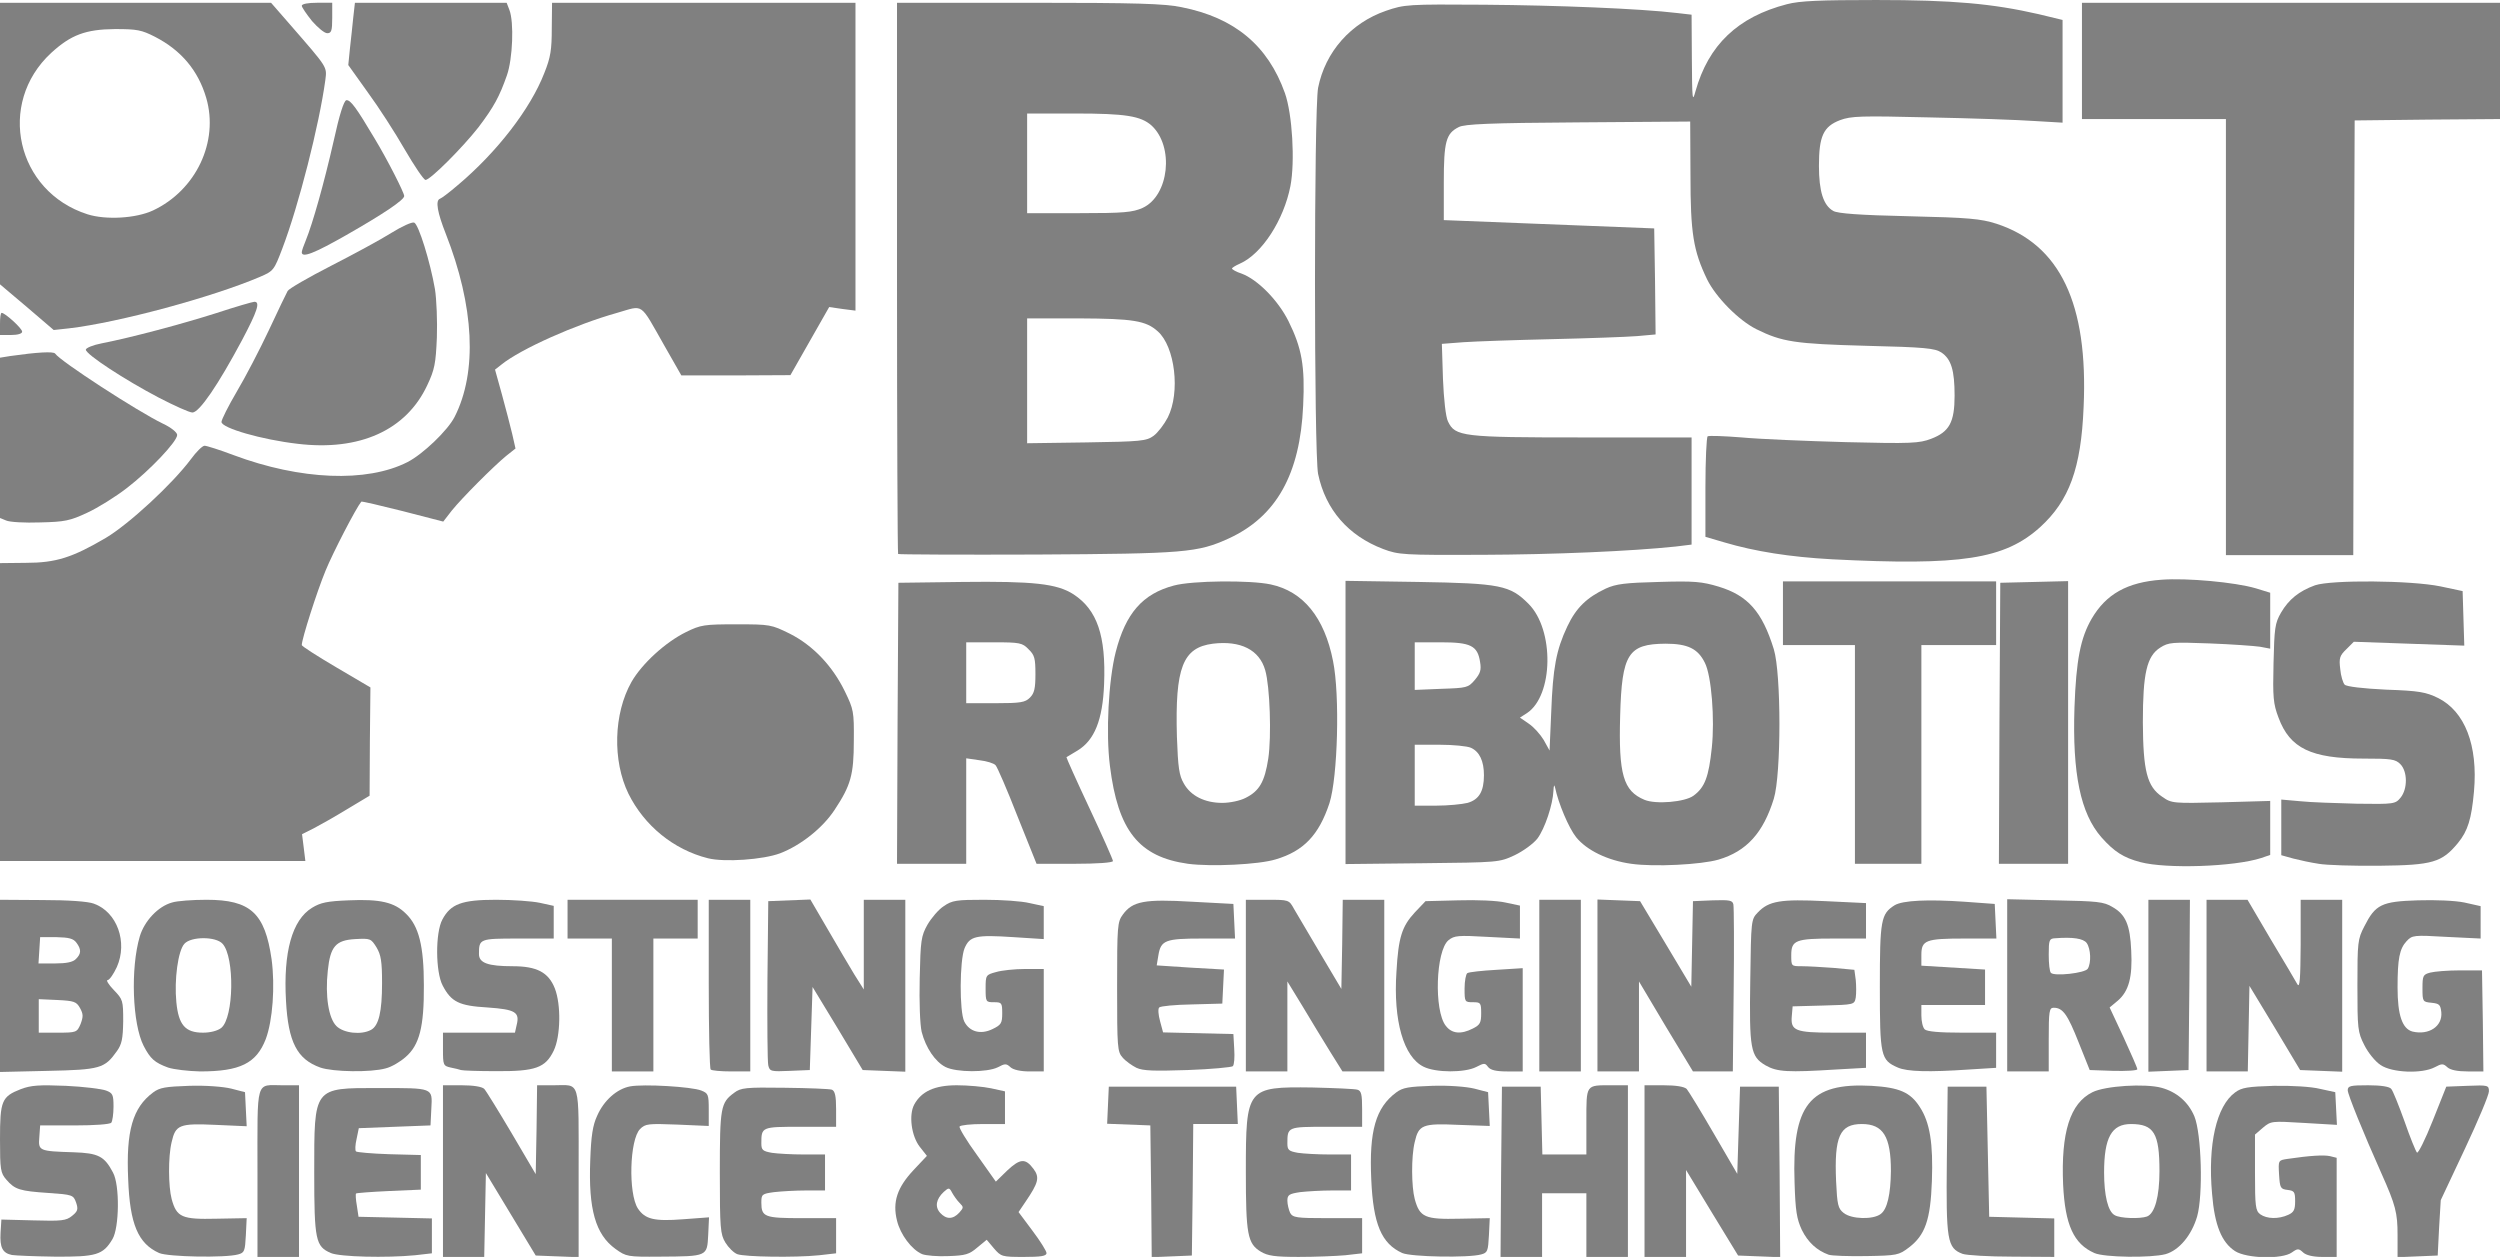<!DOCTYPE svg PUBLIC "-//W3C//DTD SVG 20010904//EN" "http://www.w3.org/TR/2001/REC-SVG-20010904/DTD/svg10.dtd">
<svg version="1.0" xmlns="http://www.w3.org/2000/svg" width="903px" height="454px" viewBox="0 0 9030 4540" preserveAspectRatio="xMidYMid meet">
<g id="layer101" fill="#808080" stroke="none">
 <path d="M43 4533 c-34 -7 -44 -27 -41 -80 l3 -48 116 3 c102 3 118 1 139 -16 21 -17 23 -24 15 -48 -10 -28 -13 -29 -100 -35 -103 -7 -121 -12 -152 -48 -21 -24 -23 -36 -23 -146 0 -139 6 -154 75 -181 37 -14 66 -16 163 -12 64 3 129 11 145 17 24 9 27 15 27 58 0 27 -4 53 -8 58 -4 6 -60 10 -132 10 l-125 0 -3 42 c-4 50 -2 51 124 55 89 3 111 14 142 73 25 45 23 200 -2 241 -34 57 -59 64 -208 63 -73 -1 -143 -4 -155 -6z"/>
 <path d="M575 4526 c-76 -34 -106 -104 -112 -266 -8 -175 16 -259 90 -314 24 -18 45 -21 130 -24 60 -2 123 3 152 10 l50 13 3 62 3 61 -113 -5 c-130 -6 -144 0 -158 62 -13 53 -12 161 0 206 18 66 37 74 162 71 l109 -2 -3 62 c-3 57 -5 63 -28 69 -46 13 -253 9 -285 -5z"/>
 <path d="M930 4236 c0 -345 -8 -316 91 -316 l59 0 0 310 0 310 -75 0 -75 0 0 -304z"/>
 <path d="M1195 4526 c-55 -24 -60 -46 -60 -291 0 -310 -4 -305 232 -305 200 0 195 -2 191 74 l-3 61 -130 5 -129 5 -8 39 c-5 21 -6 42 -2 45 3 3 57 8 120 10 l114 3 0 63 0 62 -115 5 c-64 3 -117 7 -119 9 -2 2 -1 22 3 44 l6 40 133 3 132 3 0 63 0 63 -61 7 c-104 10 -271 6 -304 -8z"/>
 <path d="M1600 4230 l0 -310 68 0 c41 0 73 5 81 13 6 6 51 79 99 160 l87 148 3 -161 2 -160 59 0 c99 0 91 -29 91 316 l0 305 -77 -3 -78 -3 -90 -149 -90 -149 -3 151 -3 152 -74 0 -75 0 0 -310z"/>
 <path d="M2223 4511 c-72 -52 -98 -143 -91 -320 3 -88 9 -127 25 -161 24 -55 71 -97 119 -106 48 -9 222 1 257 15 25 10 27 14 27 69 l0 59 -114 -5 c-105 -4 -115 -3 -134 16 -38 38 -43 233 -8 287 26 39 59 47 163 39 l94 -7 -3 64 c-4 77 -2 77 -174 78 -118 1 -122 0 -161 -28z"/>
 <path d="M2663 4530 c-13 -5 -32 -24 -43 -42 -18 -30 -20 -50 -20 -253 0 -236 3 -252 52 -288 24 -18 41 -20 182 -18 86 1 163 4 171 7 11 5 15 23 15 70 l0 64 -129 0 c-140 0 -141 0 -141 60 0 24 5 28 38 34 20 3 72 6 115 6 l77 0 0 65 0 65 -69 0 c-37 0 -89 3 -115 6 -44 6 -46 8 -46 38 0 52 12 56 147 56 l123 0 0 64 0 63 -61 7 c-88 9 -270 6 -296 -4z"/>
 <path d="M3331 4530 c-38 -16 -79 -71 -91 -121 -17 -68 1 -120 60 -183 l48 -51 -26 -33 c-30 -39 -40 -114 -20 -152 26 -48 74 -70 154 -70 40 0 96 5 124 11 l50 11 0 59 0 59 -79 0 c-44 0 -82 4 -85 9 -3 4 25 51 63 103 l68 96 41 -40 c47 -44 66 -45 95 -6 23 31 18 50 -29 119 l-25 37 50 67 c28 37 51 74 51 81 0 11 -20 14 -82 14 -79 0 -82 -1 -108 -31 l-26 -31 -34 28 c-29 25 -43 29 -104 31 -39 2 -82 -2 -95 -7z m134 -150 c16 -18 16 -20 1 -35 -9 -9 -21 -26 -27 -37 -10 -19 -12 -19 -30 -3 -28 26 -33 54 -13 76 22 24 46 24 69 -1z"/>
 <path d="M4158 4303 l-3 -238 -78 -3 -78 -3 3 -67 3 -67 230 0 230 0 3 68 3 67 -80 0 -81 0 -2 238 -3 237 -72 3 -73 3 -2 -238z"/>
 <path d="M4554 4521 c-48 -29 -54 -62 -54 -290 0 -302 3 -306 240 -303 80 2 153 5 163 8 14 4 17 17 17 70 l0 64 -129 0 c-140 0 -141 0 -141 60 0 24 5 28 38 34 20 3 72 6 115 6 l77 0 0 65 0 65 -69 0 c-37 0 -89 3 -115 6 -40 6 -46 10 -46 31 0 13 5 33 10 44 10 17 22 19 135 19 l125 0 0 64 0 63 -61 7 c-34 3 -110 6 -168 6 -87 0 -112 -4 -137 -19z"/>
 <path d="M5065 4526 c-75 -34 -105 -104 -112 -266 -8 -175 16 -259 90 -314 24 -18 45 -21 130 -24 60 -2 123 3 152 10 l50 13 3 61 3 61 -113 -4 c-130 -6 -144 0 -158 62 -13 53 -12 161 0 206 18 66 37 74 162 71 l109 -2 -3 62 c-3 57 -5 63 -28 69 -46 13 -253 9 -285 -5z"/>
 <path d="M5422 4233 l3 -308 70 0 70 0 3 123 3 122 79 0 80 0 0 -119 c0 -136 -3 -131 91 -131 l59 0 0 310 0 310 -75 0 -75 0 0 -115 0 -115 -80 0 -80 0 0 115 0 115 -75 0 -75 0 2 -307z"/>
 <path d="M5940 4230 l0 -310 69 0 c45 0 74 5 83 13 7 8 51 80 98 161 l85 146 5 -157 5 -158 70 0 70 0 3 308 2 308 -76 -3 -76 -3 -94 -154 -94 -155 0 157 0 157 -75 0 -75 0 0 -310z"/>
 <path d="M6605 4532 c-42 -15 -75 -45 -97 -90 -18 -39 -23 -68 -26 -170 -10 -282 54 -362 278 -350 100 6 140 23 174 76 37 56 49 133 44 268 -5 140 -24 195 -83 240 -37 28 -43 29 -154 31 -64 1 -125 -1 -136 -5z m188 -147 c24 -17 36 -72 37 -155 0 -125 -28 -170 -105 -170 -80 0 -100 45 -93 207 4 85 7 98 27 114 28 23 107 25 134 4z"/>
 <path d="M7089 4529 c-56 -21 -60 -48 -57 -339 l3 -265 70 0 70 0 5 235 5 235 118 3 117 3 0 69 0 70 -152 -1 c-84 0 -165 -5 -179 -10z"/>
 <path d="M7565 4526 c-75 -33 -106 -102 -113 -247 -8 -189 25 -294 106 -334 46 -23 190 -32 249 -16 55 15 97 51 119 103 26 63 32 285 10 362 -20 68 -65 122 -114 136 -53 14 -221 12 -257 -4z m190 -132 c28 -11 45 -71 45 -164 0 -137 -20 -170 -103 -170 -70 0 -97 49 -97 175 0 83 14 141 38 154 19 12 92 14 117 5z"/>
 <path d="M8073 4519 c-48 -31 -74 -93 -83 -207 -16 -179 16 -317 83 -366 24 -18 46 -21 140 -24 66 -1 135 3 167 11 l55 12 3 59 3 59 -119 -7 c-117 -7 -119 -7 -148 17 l-29 25 0 137 c0 124 2 138 19 151 24 17 66 18 101 2 20 -9 25 -18 25 -49 0 -34 -3 -38 -27 -41 -26 -3 -28 -7 -31 -55 -3 -52 -3 -52 30 -57 81 -12 132 -15 154 -10 l24 6 0 179 0 179 -52 0 c-33 0 -58 -6 -69 -16 -16 -15 -20 -15 -41 0 -35 25 -163 22 -205 -5z"/>
 <path d="M8660 4461 c0 -80 -7 -108 -58 -222 -66 -148 -122 -286 -122 -301 0 -16 10 -18 74 -18 47 0 77 5 83 13 6 6 27 59 48 117 20 58 41 109 45 113 4 5 30 -47 57 -115 l49 -123 77 -3 c74 -3 77 -2 77 20 0 13 -39 106 -87 208 l-87 185 -6 100 -5 100 -72 3 -73 3 0 -80z"/>
 <path d="M0 3561 l0 -311 153 1 c94 0 165 5 186 13 84 30 123 139 83 229 -12 26 -27 47 -33 47 -7 0 3 16 22 36 33 34 34 38 34 113 -1 63 -5 83 -23 108 -44 62 -60 67 -249 71 l-173 4 0 -311z m291 138 c10 -27 10 -36 -2 -58 -13 -23 -21 -26 -82 -29 l-67 -3 0 61 0 60 69 0 c67 0 69 -1 82 -31z m-17 -235 c20 -19 20 -35 2 -59 -11 -15 -27 -19 -72 -20 l-59 0 -3 48 -3 47 60 0 c41 0 65 -5 75 -16z"/>
 <path d="M607 3856 c-49 -18 -64 -32 -88 -78 -41 -80 -48 -281 -14 -396 17 -56 66 -108 116 -122 18 -6 75 -10 125 -10 159 0 211 48 235 215 13 97 4 221 -21 288 -34 88 -93 117 -237 117 -43 -1 -95 -7 -116 -14z m192 -143 c46 -37 49 -256 5 -304 -24 -27 -114 -27 -138 0 -23 25 -37 130 -29 211 8 82 32 110 96 110 28 0 53 -7 66 -17z"/>
 <path d="M1157 3856 c-84 -30 -116 -92 -124 -241 -10 -176 22 -292 94 -336 31 -19 55 -24 133 -27 113 -5 165 7 206 48 47 45 65 117 65 259 1 150 -16 216 -66 259 -19 17 -51 36 -72 41 -53 15 -190 13 -236 -3z m183 -136 c28 -15 40 -65 40 -169 0 -79 -4 -102 -20 -129 -20 -32 -22 -33 -77 -30 -70 4 -90 26 -99 114 -10 92 3 172 31 200 26 26 90 33 125 14z"/>
 <path d="M1665 3865 c-5 -2 -22 -6 -37 -9 -27 -6 -28 -9 -28 -66 l0 -60 130 0 130 0 6 -27 c12 -47 -4 -57 -105 -64 -103 -6 -131 -20 -162 -79 -26 -49 -27 -191 -1 -239 30 -56 70 -71 194 -71 59 0 130 5 158 11 l50 11 0 59 0 59 -129 0 c-139 0 -141 1 -141 56 0 32 32 44 122 44 87 0 129 22 152 80 23 59 21 173 -4 225 -30 62 -66 75 -208 74 -64 0 -121 -2 -127 -4z"/>
 <path d="M2210 3630 l0 -240 -80 0 -80 0 0 -70 0 -70 235 0 235 0 0 70 0 70 -80 0 -80 0 0 240 0 240 -75 0 -75 0 0 -240z"/>
 <path d="M2567 3863 c-4 -3 -7 -143 -7 -310 l0 -303 75 0 75 0 0 310 0 310 -68 0 c-38 0 -72 -3 -75 -7z"/>
 <path d="M2775 3848 c-3 -13 -4 -151 -3 -308 l3 -285 76 -3 76 -3 63 108 c34 59 78 133 96 163 l34 54 0 -162 0 -162 75 0 75 0 0 310 0 311 -77 -3 -77 -3 -90 -150 -91 -150 -5 150 -5 150 -72 3 c-68 3 -73 2 -78 -20z"/>
 <path d="M3415 3854 c-37 -19 -71 -69 -86 -127 -6 -27 -9 -105 -7 -194 3 -136 5 -152 28 -193 14 -24 40 -55 59 -67 30 -21 46 -23 147 -23 62 0 135 5 163 12 l51 11 0 60 0 59 -109 -7 c-137 -9 -158 -4 -177 40 -18 44 -19 229 -1 265 19 37 59 48 102 27 31 -15 35 -21 35 -57 0 -38 -2 -40 -30 -40 -29 0 -30 -1 -30 -50 0 -48 1 -49 38 -59 20 -6 67 -11 105 -11 l67 0 0 185 0 185 -52 0 c-32 0 -58 -6 -68 -15 -15 -14 -20 -14 -46 0 -38 19 -149 19 -189 -1z"/>
 <path d="M4105 3857 c-16 -8 -39 -24 -50 -37 -19 -21 -20 -36 -20 -255 0 -221 1 -235 21 -262 35 -48 79 -56 249 -46 l150 8 3 63 3 62 -119 0 c-133 0 -149 6 -158 61 l-6 36 121 8 122 7 -3 61 -3 62 -110 3 c-60 1 -113 6 -118 11 -5 5 -3 27 3 49 l11 41 127 3 127 3 3 54 c2 30 0 57 -5 62 -4 4 -78 11 -163 14 -122 4 -161 3 -185 -8z"/>
 <path d="M4500 3560 l0 -310 78 0 c77 0 78 0 96 33 10 17 53 90 95 161 l76 128 3 -161 2 -161 75 0 75 0 0 310 0 310 -75 0 -76 0 -45 -72 c-25 -40 -69 -113 -99 -163 l-55 -90 0 163 0 162 -75 0 -75 0 0 -310z"/>
 <path d="M5142 3853 c-72 -35 -110 -166 -98 -343 7 -125 20 -164 66 -214 l39 -41 118 -3 c67 -2 141 1 171 8 l52 11 0 60 0 59 -117 -6 c-106 -6 -120 -5 -141 12 -46 38 -53 254 -10 309 22 29 55 32 98 10 26 -13 30 -21 30 -55 0 -38 -2 -40 -30 -40 -29 0 -30 -1 -30 -49 0 -28 5 -53 10 -56 6 -4 53 -9 105 -12 l95 -6 0 187 0 186 -56 0 c-41 0 -60 -5 -69 -16 -11 -15 -14 -15 -43 0 -41 21 -146 21 -190 -1z"/>
 <path d="M5560 3560 l0 -310 75 0 75 0 0 310 0 310 -75 0 -75 0 0 -310z"/>
 <path d="M5770 3560 l0 -311 77 3 77 3 93 155 92 154 3 -154 3 -155 71 -3 c62 -2 72 0 75 15 2 10 3 150 1 311 l-3 292 -72 0 -72 0 -98 -162 -97 -163 0 163 0 162 -75 0 -75 0 0 -310z"/>
 <path d="M6377 3848 c-54 -32 -59 -58 -55 -310 3 -214 3 -217 27 -242 40 -42 82 -49 245 -41 l146 7 0 64 0 64 -116 0 c-138 0 -154 6 -154 60 0 40 0 40 38 40 22 0 73 3 114 6 l76 7 5 37 c2 21 2 49 0 63 -5 26 -5 26 -117 29 l-111 3 -3 35 c-5 53 13 60 150 60 l118 0 0 63 0 64 -107 6 c-176 11 -214 9 -256 -15z"/>
 <path d="M6855 3856 c-62 -27 -65 -41 -65 -292 0 -241 4 -263 53 -294 29 -18 122 -22 252 -13 l110 8 3 63 3 62 -116 0 c-139 0 -155 6 -155 59 l0 39 115 7 115 7 0 64 0 64 -115 0 -115 0 0 38 c0 21 5 43 12 50 8 8 53 12 135 12 l123 0 0 63 0 64 -97 6 c-146 10 -224 8 -258 -7z"/>
 <path d="M7250 3559 l0 -311 173 4 c152 3 176 5 207 24 48 27 64 65 68 158 5 96 -9 146 -48 180 l-30 25 50 107 c27 59 50 111 50 116 0 5 -39 7 -86 6 l-86 -3 -40 -100 c-40 -101 -57 -125 -90 -125 -16 0 -18 11 -18 115 l0 115 -75 0 -75 0 0 -311z m291 -60 c13 -21 11 -72 -4 -93 -12 -16 -49 -22 -114 -17 -21 1 -23 6 -23 59 0 32 3 62 8 66 12 13 123 1 133 -15z"/>
 <path d="M7760 3560 l0 -310 75 0 75 0 -2 308 -3 307 -72 3 -73 3 0 -311z"/>
 <path d="M7970 3560 l0 -310 74 0 74 0 84 143 c47 78 90 151 96 162 9 15 11 -18 12 -142 l0 -163 75 0 75 0 0 310 0 311 -76 -3 -76 -3 -91 -152 -92 -152 -3 155 -3 154 -74 0 -75 0 0 -310z"/>
 <path d="M8599 3847 c-19 -12 -45 -44 -59 -72 -24 -47 -25 -59 -25 -215 0 -156 1 -168 25 -214 40 -79 62 -90 193 -94 64 -2 136 1 169 8 l58 13 0 59 0 58 -123 -6 c-119 -7 -124 -6 -144 15 -26 28 -33 63 -33 168 0 100 17 149 54 159 59 14 109 -19 104 -70 -3 -27 -7 -31 -35 -34 -32 -3 -33 -4 -33 -52 0 -46 2 -50 28 -57 15 -4 63 -8 107 -8 l80 0 3 183 2 182 -56 0 c-37 0 -63 -5 -74 -15 -15 -14 -20 -14 -46 0 -46 24 -154 20 -195 -8z"/>
 <path d="M4291 3120 c-178 -25 -253 -120 -282 -354 -15 -119 -5 -309 21 -411 36 -140 97 -210 210 -240 66 -18 276 -20 350 -4 117 25 194 119 225 277 25 123 17 419 -13 513 -38 115 -93 173 -194 203 -61 19 -235 27 -317 16z m208 -238 c50 -25 69 -58 82 -142 12 -80 6 -261 -11 -319 -21 -74 -89 -108 -189 -96 -109 14 -137 86 -130 336 4 112 8 140 25 169 25 45 76 70 139 70 28 0 65 -8 84 -18z"/>
 <path d="M5892 3120 c-86 -12 -161 -49 -199 -96 -27 -34 -64 -122 -76 -179 -3 -13 -5 -9 -6 11 -2 50 -31 137 -58 173 -15 19 -51 45 -82 60 -56 26 -58 26 -333 29 l-278 3 0 -511 0 -512 263 4 c297 5 331 12 398 79 94 94 90 332 -6 395 l-25 16 32 22 c18 12 42 39 54 59 l21 38 6 -138 c6 -161 18 -225 58 -310 32 -68 71 -105 139 -137 37 -17 71 -21 192 -24 128 -4 156 -1 216 17 105 32 157 90 199 226 27 88 27 452 0 540 -38 123 -98 190 -200 220 -62 18 -232 27 -315 15z m-591 -220 c41 -12 59 -41 59 -100 0 -51 -16 -85 -47 -99 -13 -6 -64 -11 -113 -11 l-90 0 0 110 0 110 78 0 c42 0 93 -5 113 -10z m816 -26 c41 -30 55 -68 66 -173 11 -103 -1 -260 -25 -307 -25 -51 -62 -69 -142 -69 -135 1 -158 36 -164 260 -6 212 11 272 88 304 41 17 146 8 177 -15z m-790 -418 c20 -24 24 -36 19 -65 -9 -59 -34 -71 -142 -71 l-94 0 0 86 0 86 96 -4 c92 -3 97 -4 121 -32z"/>
 <path d="M7731 3114 c-61 -16 -95 -38 -141 -90 -75 -86 -105 -229 -97 -469 6 -171 22 -251 62 -320 52 -89 128 -132 252 -141 92 -7 266 9 341 31 l52 16 0 101 0 101 -37 -7 c-21 -3 -103 -9 -183 -12 -134 -5 -147 -4 -177 15 -49 31 -63 93 -63 270 1 176 15 232 70 269 34 24 39 24 213 20 l177 -5 0 98 0 97 -32 11 c-98 32 -343 40 -437 15z"/>
 <path d="M8375 3120 c-27 -4 -69 -13 -92 -19 l-43 -12 0 -100 0 -101 68 6 c37 4 129 7 205 9 135 2 139 1 158 -22 26 -32 25 -95 -1 -121 -18 -18 -33 -20 -133 -20 -189 0 -266 -37 -307 -148 -19 -50 -21 -73 -18 -197 3 -126 5 -144 27 -182 28 -48 65 -78 123 -99 59 -20 346 -18 453 4 l80 17 3 99 3 98 -200 -7 -199 -7 -27 27 c-24 23 -27 32 -22 72 2 24 10 50 16 56 7 7 66 14 150 18 119 4 144 9 187 30 97 48 145 171 130 338 -9 99 -22 142 -58 186 -58 70 -91 80 -283 82 -93 1 -192 -2 -220 -7z"/>
 <path d="M3242 2613 l3 -508 230 -3 c258 -3 343 6 403 45 85 56 117 149 110 324 -5 130 -35 203 -96 240 -20 12 -38 23 -40 24 -1 1 36 84 83 184 47 100 85 186 85 191 0 6 -57 10 -138 10 l-138 0 -69 -172 c-37 -95 -73 -178 -79 -184 -6 -7 -32 -15 -58 -18 l-48 -7 0 190 0 191 -125 0 -125 0 2 -507z m478 -93 c16 -16 20 -33 20 -85 0 -57 -3 -69 -25 -90 -22 -23 -31 -25 -125 -25 l-100 0 0 110 0 110 105 0 c92 0 108 -3 125 -20z"/>
 <path d="M6700 2725 l0 -395 -130 0 -130 0 0 -115 0 -115 385 0 385 0 0 115 0 115 -135 0 -135 0 0 395 0 395 -120 0 -120 0 0 -395z"/>
 <path d="M7222 2613 l3 -508 123 -3 122 -3 0 511 0 510 -125 0 -125 0 2 -507z"/>
 <path d="M0 2572 l0 -538 93 -1 c109 0 168 -19 289 -90 84 -50 240 -194 308 -285 19 -26 41 -48 49 -48 7 0 55 15 105 34 241 90 481 100 628 25 55 -28 145 -114 170 -163 83 -163 71 -400 -32 -662 -30 -76 -38 -120 -21 -126 6 -2 34 -23 63 -48 143 -120 264 -277 314 -406 23 -57 27 -85 27 -162 l1 -92 548 0 548 0 0 556 0 556 -47 -6 -48 -7 -70 123 -70 123 -197 1 -197 0 -61 -107 c-91 -160 -73 -147 -171 -119 -150 42 -349 131 -418 187 l-23 18 25 90 c14 50 30 114 37 142 l12 53 -34 27 c-46 38 -158 150 -196 197 l-31 40 -147 -38 c-80 -20 -147 -36 -149 -34 -19 23 -102 183 -129 249 -31 75 -86 247 -86 269 0 4 56 40 124 80 l124 73 -2 195 -1 196 -80 48 c-44 27 -99 58 -122 70 l-42 21 6 48 6 49 -552 0 -551 0 0 -538z"/>
 <path d="M2557 3100 c-124 -31 -230 -118 -287 -233 -58 -119 -54 -289 11 -404 38 -66 122 -143 197 -180 53 -26 65 -28 182 -28 122 0 126 1 193 34 83 42 154 116 199 209 31 64 33 72 32 177 0 124 -11 162 -70 251 -43 65 -121 127 -196 156 -61 23 -201 33 -261 18z"/>
 <path d="M6615 2020 c-148 -8 -276 -28 -387 -61 l-68 -20 0 -179 c0 -98 4 -181 8 -184 5 -3 60 -1 123 4 63 6 232 13 376 17 237 6 266 4 308 -12 66 -25 85 -60 85 -156 0 -91 -12 -132 -48 -156 -23 -15 -59 -19 -272 -24 -257 -7 -303 -14 -396 -60 -64 -32 -146 -115 -178 -180 -50 -104 -60 -167 -60 -377 l-1 -193 -405 3 c-317 2 -411 6 -431 17 -46 23 -54 52 -54 200 l0 136 380 15 380 15 3 191 2 192 -67 6 c-38 3 -176 8 -308 11 -132 3 -275 8 -319 11 l-78 6 4 127 c3 73 10 137 18 153 26 55 52 58 485 58 l395 0 0 194 0 193 -57 7 c-162 17 -439 29 -703 30 -282 1 -298 0 -354 -21 -126 -48 -208 -142 -235 -271 -15 -74 -15 -1317 0 -1395 26 -130 118 -234 245 -278 67 -23 78 -24 355 -22 262 2 564 14 697 30 l52 6 1 161 c1 147 2 157 13 116 47 -168 153 -269 331 -315 46 -12 119 -15 322 -15 277 0 420 13 586 51 l87 21 0 185 0 186 -102 -6 c-57 -4 -228 -10 -380 -13 -247 -6 -282 -5 -322 10 -60 23 -76 58 -76 165 0 92 16 143 52 163 16 9 93 15 273 19 217 5 259 9 316 27 230 75 332 289 315 662 -9 222 -52 338 -157 434 -129 116 -284 140 -754 116z"/>
 <path d="M3244 2001 c-2 -2 -4 -451 -4 -998 l0 -993 475 0 c392 0 490 3 553 16 192 38 312 139 373 310 27 76 37 248 20 336 -24 123 -103 245 -182 280 -16 7 -29 15 -29 18 0 3 15 12 34 18 58 21 132 96 170 172 48 97 60 162 53 305 -11 248 -97 401 -269 480 -112 51 -158 55 -694 58 -273 1 -498 0 -500 -2z m923 -427 c15 -11 38 -41 51 -66 46 -91 26 -256 -36 -311 -43 -39 -90 -46 -284 -47 l-188 0 0 226 0 225 214 -3 c198 -3 217 -5 243 -24z m-40 -823 c96 -44 115 -222 32 -298 -39 -34 -93 -43 -276 -43 l-173 0 0 180 0 180 188 0 c162 0 193 -3 229 -19z"/>
 <path d="M8040 1218 l0 -788 -260 0 -260 0 0 -210 0 -210 755 0 755 0 0 210 0 210 -262 2 -263 3 -3 785 -2 785 -230 0 -230 0 0 -787z"/>
 <path d="M22 1880 l-22 -9 0 -290 0 -289 37 -6 c98 -14 156 -17 162 -9 19 28 298 209 389 253 30 14 52 32 52 41 0 24 -100 129 -182 192 -40 31 -104 71 -143 89 -62 29 -81 33 -170 35 -55 2 -110 -1 -123 -7z"/>
 <path d="M1075 1603 c-130 -15 -275 -57 -275 -79 0 -8 25 -58 55 -109 31 -52 83 -152 116 -222 33 -71 64 -135 68 -142 4 -8 75 -49 157 -91 82 -42 180 -95 218 -119 37 -23 74 -40 82 -37 16 6 58 142 75 240 6 37 9 117 7 175 -4 94 -8 116 -35 173 -76 162 -244 238 -468 211z"/>
 <path d="M573 1436 c-122 -64 -263 -156 -263 -173 0 -6 26 -17 58 -23 107 -21 287 -69 413 -109 70 -23 132 -41 138 -41 22 0 10 35 -45 139 -86 161 -154 261 -179 261 -11 0 -66 -25 -122 -54z"/>
 <path d="M0 1170 c0 -22 2 -40 6 -40 12 0 74 56 74 68 0 7 -15 12 -40 12 l-40 0 0 -40z"/>
 <path d="M97 1109 l-97 -82 0 -509 0 -508 489 0 490 0 68 78 c139 160 134 152 128 202 -22 161 -96 452 -155 607 -30 79 -32 82 -81 103 -171 73 -510 165 -690 186 l-55 6 -97 -83z m456 -349 c155 -73 238 -248 192 -406 -29 -99 -90 -172 -185 -221 -49 -25 -65 -28 -145 -28 -106 1 -159 21 -230 86 -198 183 -126 501 131 583 66 21 175 15 237 -14z"/>
 <path d="M1090 911 c0 -5 7 -25 15 -44 24 -59 65 -203 100 -357 21 -96 37 -146 46 -148 15 -2 36 27 102 138 46 76 107 196 107 208 0 14 -74 64 -209 141 -116 66 -161 84 -161 62z"/>
 <path d="M1462 540 c-35 -61 -95 -154 -134 -207 l-70 -98 6 -60 c4 -33 9 -84 12 -112 l6 -53 274 0 274 0 10 26 c17 44 12 176 -9 236 -27 77 -47 114 -103 188 -58 74 -174 190 -191 190 -7 -1 -40 -50 -75 -110z"/>
 <path d="M1127 76 c-20 -25 -37 -50 -37 -55 0 -7 23 -11 55 -11 l55 0 0 55 c0 46 -3 55 -18 55 -10 0 -34 -20 -55 -44z"/>
 </g>

</svg>